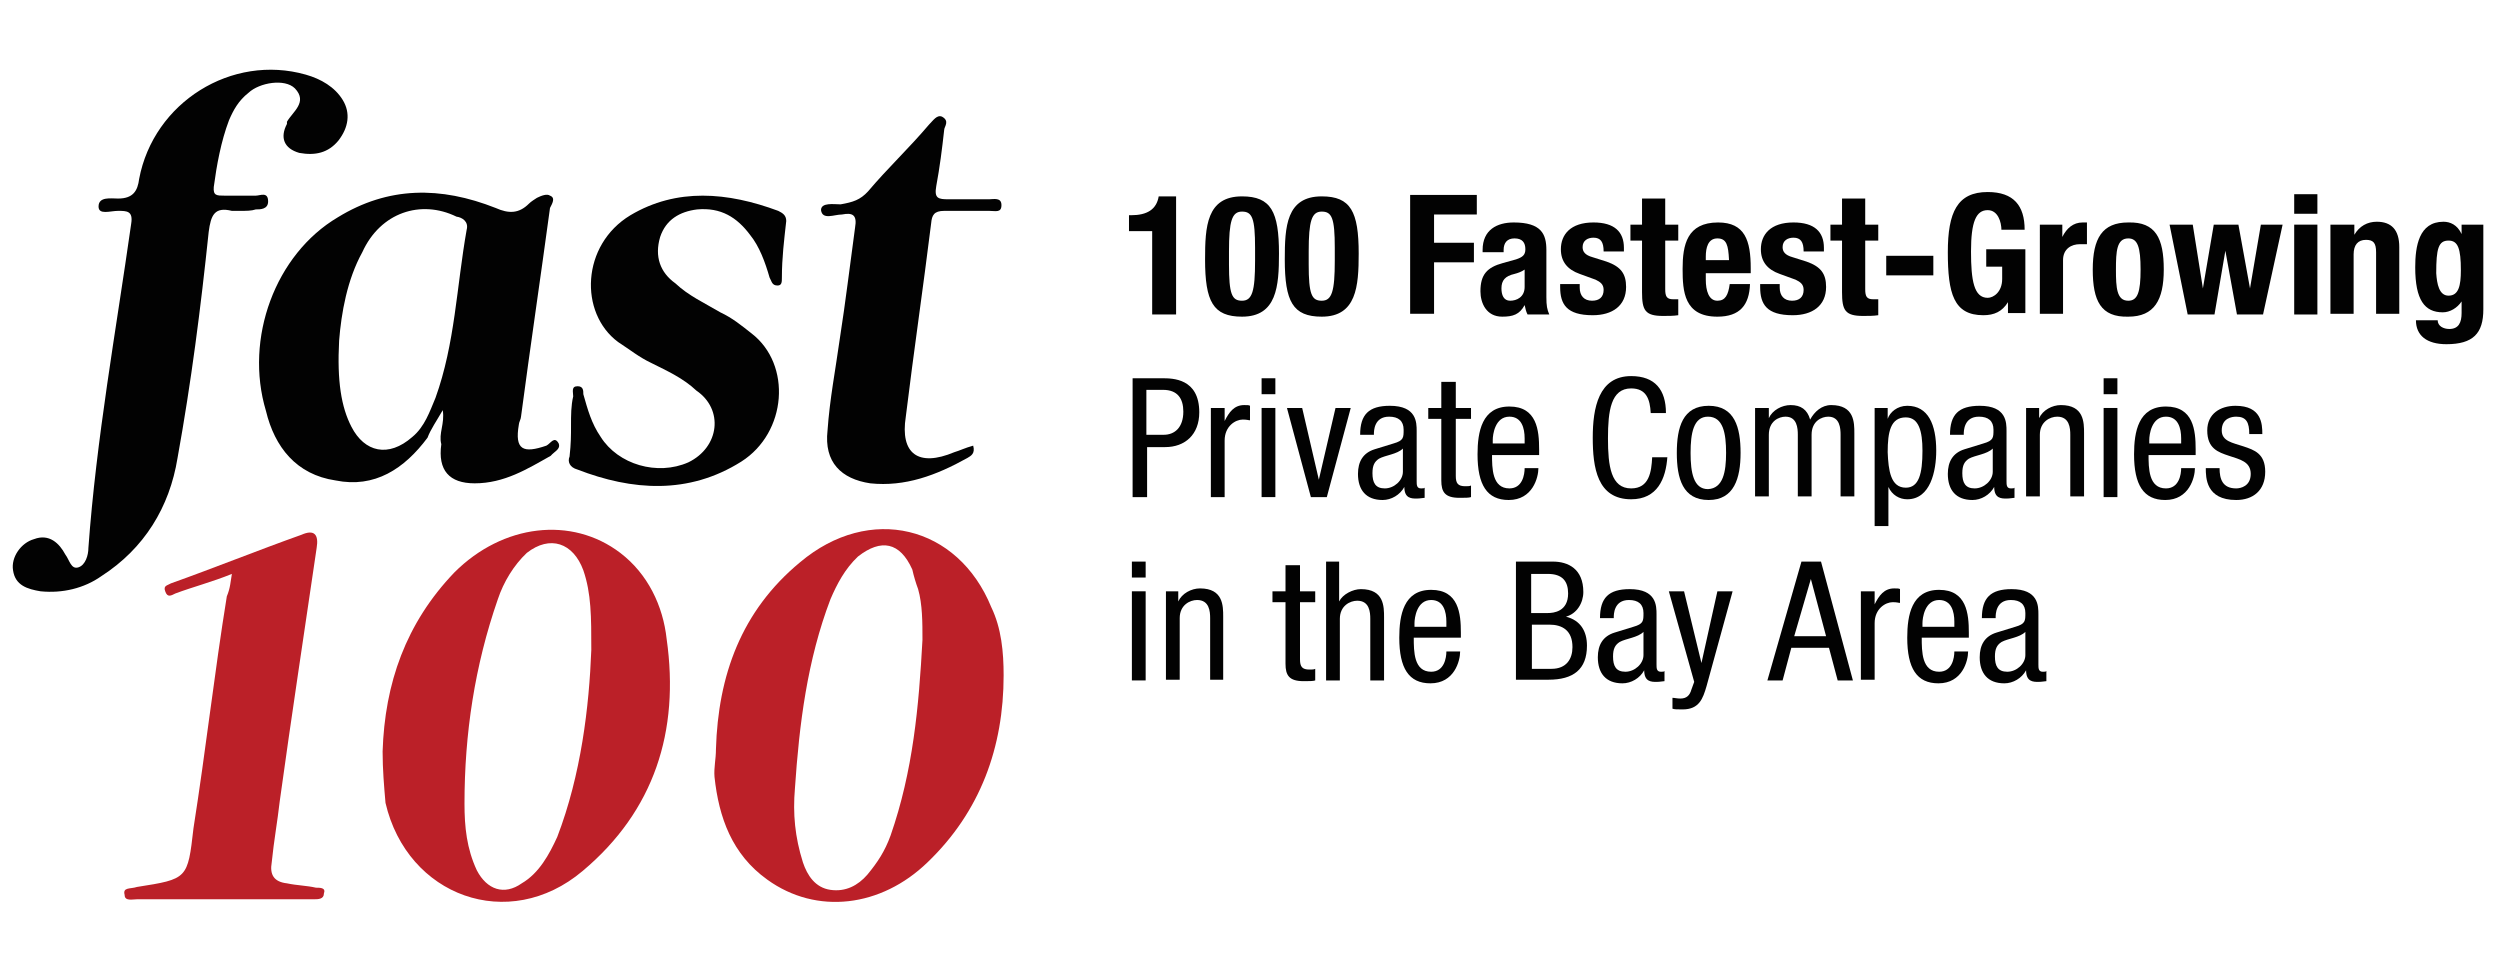 <?xml version="1.0" encoding="utf-8"?>
<!-- Generator: Adobe Illustrator 21.0.0, SVG Export Plug-In . SVG Version: 6.00 Build 0)  -->
<svg version="1.1" id="Layer_1" xmlns="http://www.w3.org/2000/svg" xmlns:xlink="http://www.w3.org/1999/xlink" x="0px" y="0px"
	 viewBox="0 0 345 134" style="enable-background:new 0 0 345 134;" xml:space="preserve">
<style type="text/css">
	.st0{enable-background:new    ;}
	.st1{fill:#020202;}
	.st2{fill:#BB2028;}
</style>
<g>
	<g>
		<g class="st0">
			<path class="st1" d="M159,43.3V31.9h-3.2v-2.2h0.3c2.2,0,3.5-0.8,3.8-2.6h2.4v16.3H159z"/>
			<path class="st1" d="M171.4,27.1c4,0,5.1,2.1,5.1,7.9c0,4.5-0.3,8.7-5.1,8.7c-4,0-5.1-2.1-5.1-7.9
				C166.3,31.3,166.5,27.1,171.4,27.1z M169.6,36.5c0,4.1,0.4,5,1.8,5c1.4,0,1.8-1.3,1.8-5.5v-1.8c0-4.1-0.4-5-1.8-5
				c-1.4,0-1.8,1.3-1.8,5.5V36.5z"/>
			<path class="st1" d="M182.4,27.1c4,0,5.1,2.1,5.1,7.9c0,4.5-0.3,8.7-5.1,8.7c-4,0-5.1-2.1-5.1-7.9
				C177.3,31.3,177.5,27.1,182.4,27.1z M180.6,36.5c0,4.1,0.4,5,1.8,5c1.4,0,1.8-1.3,1.8-5.5v-1.8c0-4.1-0.4-5-1.8-5
				c-1.4,0-1.8,1.3-1.8,5.5V36.5z"/>
			<path class="st1" d="M194.6,26.9h9.2v2.7h-5.9v3.9h5.5v2.7h-5.5v7.1h-3.3V26.9z"/>
			<path class="st1" d="M204.6,34.8v-0.3c0-2.8,2-3.8,4.3-3.8c3.8,0,4.5,1.6,4.5,3.8v6.5c0,1.2,0.1,1.7,0.4,2.4h-3
				c-0.2-0.4-0.3-0.8-0.4-1.3h0c-0.7,1.3-1.6,1.6-3.1,1.6c-2.2,0-3-1.9-3-3.5c0-2.3,0.9-3.3,3.1-3.9l1.8-0.5
				c0.9-0.3,1.3-0.6,1.3-1.4c0-0.9-0.4-1.5-1.5-1.5c-1,0-1.5,0.6-1.5,1.6v0.3H204.6z M210.4,37.2c-0.4,0.3-1,0.5-1.4,0.6
				c-1.3,0.3-1.8,0.9-1.8,2c0,0.9,0.3,1.7,1.2,1.7s2-0.5,2-1.9V37.2z"/>
			<path class="st1" d="M218,39.3v0.4c0,1.1,0.6,1.8,1.7,1.8c1,0,1.6-0.5,1.6-1.5c0-0.8-0.5-1.1-1.1-1.4l-2.2-0.8
				c-1.7-0.6-2.6-1.7-2.6-3.4c0-2,1.3-3.7,4.5-3.7c2.9,0,4.2,1.3,4.2,3.5v0.5h-2.8c0-1.3-0.4-1.9-1.4-1.9c-0.8,0-1.5,0.4-1.5,1.3
				c0,0.6,0.3,1.1,1.4,1.4l1.9,0.6c2,0.7,2.7,1.7,2.7,3.5c0,2.6-1.9,3.9-4.6,3.9c-3.6,0-4.5-1.5-4.5-3.9v-0.4H218z"/>
			<path class="st1" d="M226.6,27.4h3.2V31h1.8v2.2h-1.8v6.7c0,1,0.2,1.4,1.1,1.4c0.3,0,0.5,0,0.7,0v2.2c-0.7,0.1-1.3,0.1-2.1,0.1
				c-2.5,0-2.9-0.8-2.9-3.3v-7.1H225V31h1.6V27.4z"/>
			<path class="st1" d="M235.4,37.6v1c0,1.5,0.4,2.9,1.6,2.9c1.1,0,1.5-0.8,1.7-2.3h2.8c-0.1,2.9-1.4,4.5-4.5,4.5
				c-4.6,0-4.8-3.5-4.8-6.6c0-3.3,0.6-6.4,4.9-6.4c3.7,0,4.5,2.5,4.5,6.3v0.7H235.4z M238.6,35.8c-0.1-1.9-0.3-2.9-1.6-2.9
				c-1.3,0-1.6,1.3-1.6,2.5v0.5H238.6z"/>
			<path class="st1" d="M245.6,39.3v0.4c0,1.1,0.6,1.8,1.7,1.8c1,0,1.6-0.5,1.6-1.5c0-0.8-0.5-1.1-1.1-1.4l-2.2-0.8
				c-1.7-0.6-2.6-1.7-2.6-3.4c0-2,1.3-3.7,4.5-3.7c2.9,0,4.2,1.3,4.2,3.5v0.5h-2.8c0-1.3-0.4-1.9-1.4-1.9c-0.8,0-1.5,0.4-1.5,1.3
				c0,0.6,0.3,1.1,1.4,1.4l1.9,0.6c2,0.7,2.7,1.7,2.7,3.5c0,2.6-1.9,3.9-4.6,3.9c-3.6,0-4.5-1.5-4.5-3.9v-0.4H245.6z"/>
			<path class="st1" d="M254.2,27.4h3.2V31h1.8v2.2h-1.8v6.7c0,1,0.2,1.4,1.1,1.4c0.3,0,0.5,0,0.7,0v2.2c-0.7,0.1-1.3,0.1-2.1,0.1
				c-2.5,0-2.9-0.8-2.9-3.3v-7.1h-1.6V31h1.6V27.4z"/>
			<path class="st1" d="M266.8,35.3v2.7h-6.5v-2.7H266.8z"/>
			<path class="st1" d="M276.2,31.8c0-1.2-0.5-2.8-1.9-2.8c-1.6,0-2.3,1.6-2.3,5.7c0,4,0.4,6.4,2.3,6.4c0.8,0,2-0.8,2-2.6v-1.7h-2.2
				v-2.4h5.4v8.8h-2.4v-1.5h0c-0.8,1.3-1.9,1.8-3.4,1.8c-4.1,0-4.9-3-4.9-8.7c0-5.5,1.3-8.3,5.5-8.3c3.6,0,5.1,1.9,5.1,5.2H276.2z"
				/>
			<path class="st1" d="M281.6,31h3v1.7h0c0.6-1.2,1.5-2,2.8-2c0.2,0,0.4,0,0.6,0v3c-0.3,0-0.6,0-1,0c-1.1,0-2.3,0.6-2.3,2.2v7.4
				h-3.2V31z"/>
			<path class="st1" d="M293.7,30.7c3.8-0.1,4.9,2.2,4.9,6.5c0,4.2-1.3,6.5-4.9,6.5c-3.8,0.1-4.9-2.2-4.9-6.5
				C288.8,32.9,290.1,30.7,293.7,30.7z M293.7,41.5c1.3,0,1.7-1.2,1.7-4.3c0-3.1-0.4-4.3-1.7-4.3c-1.6,0-1.7,1.8-1.7,4.3
				C292,39.7,292.1,41.5,293.7,41.5z"/>
			<path class="st1" d="M299.4,31h3.2l1.4,8.8h0l1.5-8.8h3.4l1.6,8.8h0l1.5-8.8h3l-2.7,12.4h-3.6l-1.6-8.8h0l-1.5,8.8h-3.7L299.4,31
				z"/>
			<path class="st1" d="M316.6,26.8h3.2v2.7h-3.2V26.8z M316.6,31h3.2v12.4h-3.2V31z"/>
			<path class="st1" d="M321.9,31h3v1.4h0c0.7-1.2,1.8-1.8,3.1-1.8c2,0,3.1,1.1,3.1,3.5v9.2h-3.2v-8.5c0-1.3-0.4-1.7-1.4-1.7
				c-1.1,0-1.7,0.7-1.7,2v8.2h-3.2V31z"/>
			<path class="st1" d="M342.7,31v11.7c0,3.3-1.4,4.8-5.1,4.8c-2.7,0-4.2-1.2-4.2-3.3h3c0,0.4,0.2,0.7,0.5,0.9
				c0.3,0.2,0.7,0.3,1.1,0.3c1.3,0,1.7-0.9,1.7-2.2v-1.6h0c-0.6,0.9-1.6,1.5-2.6,1.5c-2.5,0-3.8-1.7-3.8-6.2c0-2.9,0.5-6.3,3.9-6.3
				c0.9,0,1.9,0.4,2.5,1.7h0V31H342.7z M337.9,40.8c1.4,0,1.7-1.4,1.7-3.5c0-3-0.4-4.1-1.7-4.1c-1.4,0-1.7,1.1-1.7,4.5
				C336.3,39.2,336.6,40.8,337.9,40.8z"/>
		</g>
		<g class="st0">
			<path class="st1" d="M156.2,52.2h4.2c1.4,0,5.1,0,5.1,4.7c0,3.1-2,4.8-4.7,4.8h-2.5v6.9h-2V52.2z M158.2,60h2.4
				c1.5,0,2.7-1,2.7-3.2c0-1.8-0.8-3-2.8-3h-2.3V60z"/>
			<path class="st1" d="M167.1,56.3h1.9v1.8h0c0.6-1.2,1.3-2.2,2.7-2.2c0.4,0,0.7,0,0.8,0.1V58c-0.2,0-0.4-0.1-1-0.1
				c-1,0-2.5,0.9-2.5,2.9v7.8h-1.9V56.3z"/>
			<path class="st1" d="M174.1,52.2h1.9v2.2h-1.9V52.2z M174.1,56.3h1.9v12.3h-1.9V56.3z"/>
			<path class="st1" d="M177.6,56.3h2.1l2.3,9.9h0l2.3-9.9h2.1l-3.3,12.3h-2.2L177.6,56.3z"/>
			<path class="st1" d="M187.7,60c0-2.8,1.2-4,4.1-4c3.7,0,3.7,2.3,3.7,3.5v6.9c0,0.5,0,1,0.6,1c0.3,0,0.4,0,0.5-0.1v1.4
				c-0.2,0-0.6,0.1-1.1,0.1c-0.7,0-1.7,0-1.7-1.6h0c-0.6,1.1-1.8,1.8-3,1.8c-2.3,0-3.4-1.4-3.4-3.6c0-1.7,0.7-2.9,2.3-3.4l2.6-0.8
				c1.4-0.4,1.4-0.8,1.4-1.9c0-1.2-0.7-1.8-2-1.8c-2.1,0-2.1,2-2.1,2.4V60H187.7z M193.6,61.9c-0.8,0.8-2.4,0.9-3.3,1.4
				c-0.6,0.4-0.9,0.9-0.9,2c0,1.3,0.4,2.1,1.7,2.1c1.3,0,2.5-1.1,2.5-2.3V61.9z"/>
			<path class="st1" d="M199,52.7h1.9v3.6h2.1v1.5h-2.1v7.9c0,1,0.3,1.4,1.3,1.4c0.4,0,0.6,0,0.8-0.1v1.6c-0.3,0.1-0.8,0.1-1.6,0.1
				c-2,0-2.5-0.8-2.5-2.4v-8.5h-1.8v-1.5h1.8V52.7z"/>
			<path class="st1" d="M205.9,62.7c0,1.9,0,4.7,2.4,4.7c1.8,0,2.1-1.9,2.1-2.8h1.9c0,1.3-0.8,4.4-4.1,4.4c-3,0-4.3-2.1-4.3-6.3
				c0-3.1,0.6-6.6,4.4-6.6c3.8,0,4.1,3.3,4.1,5.9v0.8H205.9z M210.4,61.2v-0.7c0-1.4-0.4-3-2.1-3c-2,0-2.3,2.5-2.3,3.2v0.5H210.4z"
				/>
			<path class="st1" d="M230.1,63c-0.2,3.1-1.4,5.9-5,5.9c-4.7,0-5.3-4.4-5.3-8.5s0.8-8.5,5.3-8.5c3.3,0,4.8,1.9,4.8,5.1h-2.1
				c-0.1-1.9-0.6-3.4-2.7-3.4c-2.8,0-3.2,3.1-3.2,6.9s0.4,6.9,3.2,6.9c2.5,0,2.8-2.3,2.9-4.3H230.1z"/>
			<path class="st1" d="M235.8,56c3.6,0,4.4,3,4.4,6.5s-0.9,6.5-4.4,6.5c-3.6,0-4.4-3-4.4-6.5S232.2,56,235.8,56z M238.2,62.5
				c0-2.7-0.4-5-2.5-5c-2,0-2.4,2.3-2.4,5c0,2.7,0.4,5,2.4,5C237.8,67.4,238.2,65.1,238.2,62.5z"/>
			<path class="st1" d="M242.3,56.3h1.8v1.4h0c0.5-1.1,1.8-1.8,3-1.8c1.4,0,2.3,0.6,2.7,2c0.6-1.1,1.6-2,2.9-2
				c3.2,0,3.2,2.4,3.2,3.9v8.7h-1.9v-8.5c0-0.9-0.1-2.5-1.7-2.5c-0.9,0-2.3,0.6-2.3,2.5v8.5h-1.9v-8.5c0-0.9-0.1-2.5-1.7-2.5
				c-0.9,0-2.3,0.6-2.3,2.5v8.5h-1.9V56.3z"/>
			<path class="st1" d="M258.7,56.3h1.8v1.5h0c0.3-0.9,1.3-1.8,2.7-1.8c2.9,0,4,2.6,4,6.2c0,2.8-0.8,6.7-4,6.7
				c-1.1,0-2.1-0.6-2.6-1.7h0v5.4h-1.9V56.3z M263,67.3c1.8,0,2.3-1.9,2.3-5.1c0-2.7-0.5-4.6-2.3-4.6c-2.1,0-2.5,2-2.5,4.8
				C260.6,64.9,260.9,67.3,263,67.3z"/>
			<path class="st1" d="M269.1,60c0-2.8,1.2-4,4.1-4c3.7,0,3.7,2.3,3.7,3.5v6.9c0,0.5,0,1,0.6,1c0.3,0,0.4,0,0.5-0.1v1.4
				c-0.2,0-0.6,0.1-1.1,0.1c-0.7,0-1.7,0-1.7-1.6h0c-0.6,1.1-1.8,1.8-3,1.8c-2.3,0-3.4-1.4-3.4-3.6c0-1.7,0.7-2.9,2.3-3.4l2.6-0.8
				c1.4-0.4,1.4-0.8,1.4-1.9c0-1.2-0.7-1.8-2-1.8c-2.1,0-2.1,2-2.1,2.4V60H269.1z M275,61.9c-0.8,0.8-2.4,0.9-3.3,1.4
				c-0.6,0.4-0.9,0.9-0.9,2c0,1.3,0.4,2.1,1.7,2.1c1.3,0,2.5-1.1,2.5-2.3V61.9z"/>
			<path class="st1" d="M279.6,56.3h1.8v1.4h0c0.5-1.1,1.8-1.8,3-1.8c3.2,0,3.2,2.4,3.2,3.9v8.7h-1.9v-8.5c0-0.9-0.1-2.5-1.8-2.5
				c-1,0-2.4,0.7-2.4,2.5v8.5h-1.9V56.3z"/>
			<path class="st1" d="M290.3,52.2h1.9v2.2h-1.9V52.2z M290.3,56.3h1.9v12.3h-1.9V56.3z"/>
			<path class="st1" d="M296.5,62.7c0,1.9,0,4.7,2.4,4.7c1.8,0,2.1-1.9,2.1-2.8h1.9c0,1.3-0.8,4.4-4.1,4.4c-3,0-4.3-2.1-4.3-6.3
				c0-3.1,0.6-6.6,4.4-6.6c3.8,0,4.1,3.3,4.1,5.9v0.8H296.5z M301,61.2v-0.7c0-1.4-0.4-3-2.1-3c-2,0-2.3,2.5-2.3,3.2v0.5H301z"/>
			<path class="st1" d="M310.4,59.9c0-1.6-0.4-2.4-1.8-2.4c-0.6,0-2,0.2-2,1.9c0,1.5,1.5,1.7,3,2.2c1.5,0.5,3,1,3,3.5
				c0,2.6-1.7,3.9-4,3.9c-4.2,0-4.2-3.1-4.2-4.4h1.9c0,1.5,0.4,2.8,2.3,2.8c0.6,0,2-0.3,2-2c0-1.7-1.5-2-3-2.5c-1.5-0.5-3-1-3-3.5
				c0-2.3,1.8-3.4,3.9-3.4c3.6,0,3.7,2.5,3.7,3.9H310.4z"/>
		</g>
		<g class="st0">
			<path class="st1" d="M156.2,77.5h1.9v2.2h-1.9V77.5z M156.2,81.6h1.9v12.3h-1.9V81.6z"/>
			<path class="st1" d="M160.8,81.6h1.8v1.4h0c0.5-1.1,1.8-1.8,3-1.8c3.2,0,3.2,2.4,3.2,3.9v8.7H167v-8.5c0-0.9-0.1-2.5-1.8-2.5
				c-1,0-2.4,0.7-2.4,2.5v8.5h-1.9V81.6z"/>
			<path class="st1" d="M177.5,78h1.9v3.6h2.1v1.5h-2.1V91c0,1,0.3,1.4,1.3,1.4c0.4,0,0.6,0,0.8-0.1v1.6c-0.3,0.1-0.8,0.1-1.6,0.1
				c-2,0-2.5-0.8-2.5-2.4v-8.5h-1.8v-1.5h1.8V78z"/>
			<path class="st1" d="M182.9,77.5h1.9V83h0c0.5-1,1.9-1.7,3-1.7c3.2,0,3.2,2.4,3.2,3.9v8.7h-1.9v-8.5c0-0.9-0.1-2.5-1.8-2.5
				c-1,0-2.4,0.7-2.4,2.5v8.5h-1.9V77.5z"/>
			<path class="st1" d="M195.1,88c0,1.9,0,4.7,2.4,4.7c1.8,0,2.1-1.9,2.1-2.8h1.9c0,1.3-0.8,4.4-4.1,4.4c-3,0-4.3-2.1-4.3-6.3
				c0-3.1,0.6-6.6,4.4-6.6c3.8,0,4.1,3.3,4.1,5.9V88H195.1z M199.6,86.5v-0.7c0-1.4-0.4-3-2.1-3c-2,0-2.3,2.5-2.3,3.2v0.5H199.6z"/>
			<path class="st1" d="M209.3,77.5h5c2.1,0,4.2,1,4.2,4.2c0,1.5-0.9,3-2.4,3.4v0c2,0.5,2.9,2,2.9,4c0,3.3-1.9,4.7-5.3,4.7h-4.5
				V77.5z M211.3,84.6h2.3c0.8,0,2.8-0.2,2.8-2.7c0-1.7-0.8-2.7-2.8-2.7h-2.3V84.6z M211.3,92.3h2.8c2.1,0,2.9-1.4,2.9-3
				c0-2.3-1.4-3.1-3.2-3.1h-2.4V92.3z"/>
			<path class="st1" d="M220.8,85.3c0-2.8,1.2-4,4.1-4c3.7,0,3.7,2.3,3.7,3.5v6.9c0,0.5,0,1,0.6,1c0.3,0,0.4,0,0.5-0.1v1.4
				c-0.2,0-0.6,0.1-1.1,0.1c-0.7,0-1.7,0-1.7-1.6h0c-0.6,1.1-1.8,1.8-3,1.8c-2.3,0-3.4-1.4-3.4-3.6c0-1.7,0.7-2.9,2.3-3.4l2.6-0.8
				c1.4-0.4,1.4-0.8,1.4-1.9c0-1.2-0.7-1.8-2-1.8c-2.1,0-2.1,2-2.1,2.4v0.1H220.8z M226.8,87.2c-0.8,0.8-2.4,0.9-3.3,1.4
				c-0.6,0.4-0.9,0.9-0.9,2c0,1.3,0.4,2.1,1.7,2.1c1.3,0,2.5-1.1,2.5-2.3V87.2z"/>
			<path class="st1" d="M230.3,81.6h2.1l2.4,9.9h0l2.2-9.9h2.1l-3.6,13.1c-0.5,1.7-1,3.2-3.3,3.2c-0.8,0-1.1,0-1.4-0.1v-1.5
				c0.3,0,0.6,0.1,1.1,0.1c0.9,0,1.3-0.5,1.5-1.2l0.4-1.1L230.3,81.6z"/>
			<path class="st1" d="M248.6,77.5h2.7l4.4,16.4h-2.1l-1.2-4.5h-5.2l-1.2,4.5h-2.1L248.6,77.5z M247.6,87.8h4.4l-2.1-7.9h0
				L247.6,87.8z"/>
			<path class="st1" d="M256.8,81.6h1.9v1.8h0c0.6-1.2,1.3-2.2,2.7-2.2c0.4,0,0.7,0,0.8,0.1v1.9c-0.2,0-0.4-0.1-1-0.1
				c-1,0-2.5,0.9-2.5,2.9v7.8h-1.9V81.6z"/>
			<path class="st1" d="M265.2,88c0,1.9,0,4.7,2.4,4.7c1.8,0,2.1-1.9,2.1-2.8h1.9c0,1.3-0.8,4.4-4.1,4.4c-3,0-4.3-2.1-4.3-6.3
				c0-3.1,0.6-6.6,4.4-6.6c3.8,0,4.1,3.3,4.1,5.9V88H265.2z M269.7,86.5v-0.7c0-1.4-0.4-3-2.1-3c-2,0-2.3,2.5-2.3,3.2v0.5H269.7z"/>
			<path class="st1" d="M273.5,85.3c0-2.8,1.2-4,4.1-4c3.7,0,3.7,2.3,3.7,3.5v6.9c0,0.5,0,1,0.6,1c0.3,0,0.4,0,0.5-0.1v1.4
				c-0.2,0-0.6,0.1-1.1,0.1c-0.7,0-1.7,0-1.7-1.6h0c-0.6,1.1-1.8,1.8-3,1.8c-2.3,0-3.4-1.4-3.4-3.6c0-1.7,0.7-2.9,2.3-3.4l2.6-0.8
				c1.4-0.4,1.4-0.8,1.4-1.9c0-1.2-0.7-1.8-2-1.8c-2.1,0-2.1,2-2.1,2.4v0.1H273.5z M279.5,87.2c-0.8,0.8-2.4,0.9-3.3,1.4
				c-0.6,0.4-0.9,0.9-0.9,2c0,1.3,0.4,2.1,1.7,2.1c1.3,0,2.5-1.1,2.5-2.3V87.2z"/>
		</g>
	</g>
	<g>
		<g>
			<path class="st2" d="M52.8,103.7c0.3-9.4,3.2-17.7,9.9-24.7c6.7-6.7,16.2-7.8,22.9-2.7c3.8,2.9,5.9,7.3,6.4,11.9
				c1.8,12.7-1.7,23.7-11.6,32c-10.2,8.6-24.2,3.5-27.2-9.4C53,108.5,52.8,106.2,52.8,103.7z M81.6,89.7c0-4.6,0-7.8-1.1-11
				c-1.4-3.8-4.6-4.9-7.8-2.4c-1.8,1.7-3.2,4-4,6.4c-3.2,9.2-4.6,18.6-4.6,28.2c0,3.2,0.3,6.2,1.7,9.2c1.4,2.7,3.8,3.5,6.2,1.8
				c2.4-1.4,3.8-4,4.9-6.4C80.2,106.9,81.3,97.5,81.6,89.7z"/>
			<path class="st2" d="M98.8,103.4c0.3-10.2,3.5-19.1,11.6-25.8c9.6-8.1,21.8-5.1,26.4,6.2c1.4,2.9,1.7,6.2,1.7,9.4
				c0,9.9-3.2,18.8-10.5,25.8c-6.4,6.2-15.3,7.3-22.1,2.4c-4.9-3.5-6.7-8.6-7.3-14.2C98.5,105.9,98.8,104.8,98.8,103.4z M127.3,88.3
				c0-2.4,0-4.9-0.6-7c-0.3-0.8-0.6-1.8-0.8-2.7c-1.7-3.8-4.3-4.3-7.5-1.8c-1.8,1.7-2.9,3.8-3.8,5.9c-3.2,8.4-4.3,17.2-4.9,26.1
				c-0.3,3.5,0,6.7,1.1,10.2c0.6,1.8,1.7,3.5,3.8,3.8c2.1,0.3,3.8-0.6,5.1-2.1c1.4-1.7,2.4-3.2,3.2-5.4
				C126,106.4,126.8,97.5,127.3,88.3z"/>
			<path class="st2" d="M32,79.2c-2.7,1.1-5.4,1.8-7.8,2.7c-0.6,0.3-1.1,0.6-1.4-0.3c-0.3-0.8,0.3-0.8,0.8-1.1
				c5.9-2.1,12.1-4.6,18-6.7c1.8-0.8,2.4,0,2.1,1.8c-1.7,11.6-3.5,23.4-5.1,35c-0.3,2.7-0.8,5.4-1.1,8.4c-0.3,1.7,0.3,2.7,2.1,2.9
				c1.4,0.3,2.7,0.3,4,0.6c0.6,0,1.4,0,1.1,0.8c0,0.8-0.8,0.8-1.4,0.8c-2.4,0-4.9,0-7.5,0c-5.6,0-11.3,0-16.9,0
				c-0.6,0-1.7,0.3-1.7-0.6c-0.3-1.1,0.8-0.8,1.7-1.1c7-1.1,7-1.1,7.8-8.1c1.7-10.8,2.9-21.5,4.6-32C31.8,81.1,31.8,80.3,32,79.2z"
				/>
		</g>
		<path class="st1" d="M33.1,29.1c-0.3,0-0.6,0-1.1,0c-2.4-0.6-2.9,0.6-3.2,2.9c-1.1,10.5-2.4,20.7-4.3,31.2
			C23.4,70,19.9,75.7,14,79.5c-2.4,1.7-5.4,2.4-8.4,2.1c-1.8-0.3-3.5-0.8-3.8-2.9c-0.3-1.8,1.1-3.8,2.9-4.3c2.1-0.8,3.5,0.6,4.3,2.1
			c0.6,0.8,0.8,2.1,1.8,1.8c1-0.3,1.4-1.7,1.4-2.7c1.1-15.1,3.8-29.9,5.9-44.7c0.3-1.8-0.6-1.8-1.8-1.8c-1.1,0-2.7,0.6-2.7-0.6
			c0-1.4,1.7-1.1,2.7-1.1c2.1,0,2.7-1.1,2.9-2.7C21.2,14.1,32,7.4,42.2,10.3c2.1,0.6,4,1.7,5.1,3.5c1.1,1.8,0.8,3.8-0.6,5.6
			c-1.4,1.7-3.2,2.1-5.4,1.7c-2.1-0.6-2.7-2.1-1.7-4v-0.3c0.8-1.4,2.9-2.7,1.1-4.6c-1.4-1.4-4.9-0.8-6.4,0.6
			c-1.4,1.1-2.1,2.4-2.7,3.8c-1.1,2.9-1.7,6.2-2.1,9.2C29.4,27,29.9,27,31,27c1.4,0,2.9,0,4.3,0c0.6,0,1.7-0.6,1.7,0.8
			c0,1.1-1.1,1.1-1.7,1.1C34.7,29.1,34,29.1,33.1,29.1z"/>
		<path class="st1" d="M61.1,56.6c-0.8,1.4-1.7,2.7-2.1,3.8c-3.2,4.3-7.3,7-12.7,5.9c-5.4-0.8-8.4-4.6-9.6-9.6
			C33.7,46.7,38,35.1,46.6,30c7-4.3,14.2-4.3,21.8-1.3c1.8,0.8,3.2,0.8,4.6-0.6c0.3-0.3,0.8-0.6,1.1-0.8c0.6-0.3,1.4-0.6,1.8-0.3
			c0.8,0.3,0.3,1.1,0,1.7c-1.3,9.6-2.7,19-4,28.8c0,0.3-0.3,0.8-0.3,1.1c-0.6,3.5,0.6,4,3.8,2.9c0.6-0.3,1.1-1.4,1.7-0.3
			c0.3,0.8-0.6,1.1-1.1,1.7c-3.2,1.8-6.4,3.8-10.5,3.8c-3.5,0-5.1-1.8-4.6-5.4C60.5,59.8,61.4,58.5,61.1,56.6z M46.8,47
			c-0.3,5.6,0.3,9.2,1.7,11.9c1.8,3.5,5.1,4.3,8.4,1.4c1.7-1.4,2.4-3.5,3.2-5.4c2.7-7.5,2.9-15.3,4.3-23.2c0.3-1.1-0.6-1.7-1.4-1.8
			c-4.9-2.4-10.5-0.6-13,4.9C47.9,38.6,47.1,43.2,46.8,47z"/>
		<path class="st1" d="M78.8,58.7c0-1.4,0-2.7,0.3-4c0-0.6-0.3-1.4,0.6-1.4c0.8,0,0.8,0.6,0.8,1.1c0.6,2.1,1.1,4,2.4,5.9
			c2.4,3.8,7.8,5.4,12.1,3.5c4.3-2.1,4.9-7.3,1.1-9.9c-1.8-1.7-4-2.7-6.2-3.8c-1.7-0.8-2.9-1.8-4.6-2.9c-5.4-4-5.1-13.4,1.7-17.5
			c6.4-3.8,13.4-3.2,20.4-0.6c0.6,0.3,1.1,0.6,1.1,1.4c-0.3,2.7-0.6,5.1-0.6,7.8c0,0.6,0,1.1-0.6,1.1c-0.8,0-0.8-0.6-1.1-1.1
			c-0.6-2.1-1.4-4.3-2.7-5.9c-1.8-2.4-4-3.8-7.3-3.5c-2.4,0.3-4.3,1.4-5.1,3.8c-0.8,2.7,0,4.9,2.1,6.4c1.8,1.7,4,2.7,6.2,4
			c1.7,0.8,2.9,1.8,4.3,2.9c5.6,4.3,4.9,13.7-1.4,17.7c-7.3,4.6-15.1,4-22.6,1.1c-1.1-0.3-1.4-1.1-1.1-1.8
			C78.8,61.2,78.8,60.1,78.8,58.7L78.8,58.7z"/>
		<path class="st1" d="M134.3,61.5c0.3,1.1-0.3,1.4-0.8,1.7c-4.3,2.4-8.6,4-13.4,3.5c-4-0.6-6.4-2.9-5.9-7.3
			c0.3-4.3,1.1-8.4,1.7-12.7c0.8-5.1,1.4-10.2,2.1-15.3c0.3-1.7-0.3-2.1-1.8-1.8c-1.1,0-2.7,0.8-2.9-0.6c0-1.1,1.8-0.8,2.7-0.8
			c1.7-0.3,2.7-0.6,3.8-1.8c2.7-3.2,5.6-5.9,8.4-9.2c0.6-0.6,1.1-1.4,1.8-1.1c1.1,0.6,0.3,1.4,0.3,1.8c-0.3,2.7-0.6,5.1-1.1,7.8
			c-0.3,1.7,0.3,1.8,1.7,1.8c1.8,0,3.8,0,5.6,0c0.6,0,1.7-0.3,1.7,0.8c0,1.1-0.8,0.8-1.7,0.8c-2.1,0-4,0-6.2,0
			c-1.4,0-1.7,0.6-1.8,1.7c-1.1,8.9-2.4,17.7-3.5,26.7c-0.8,5.1,1.7,7,6.7,4.9C132.4,62.2,133.2,61.8,134.3,61.5z"/>
	</g>
</g>
</svg>
